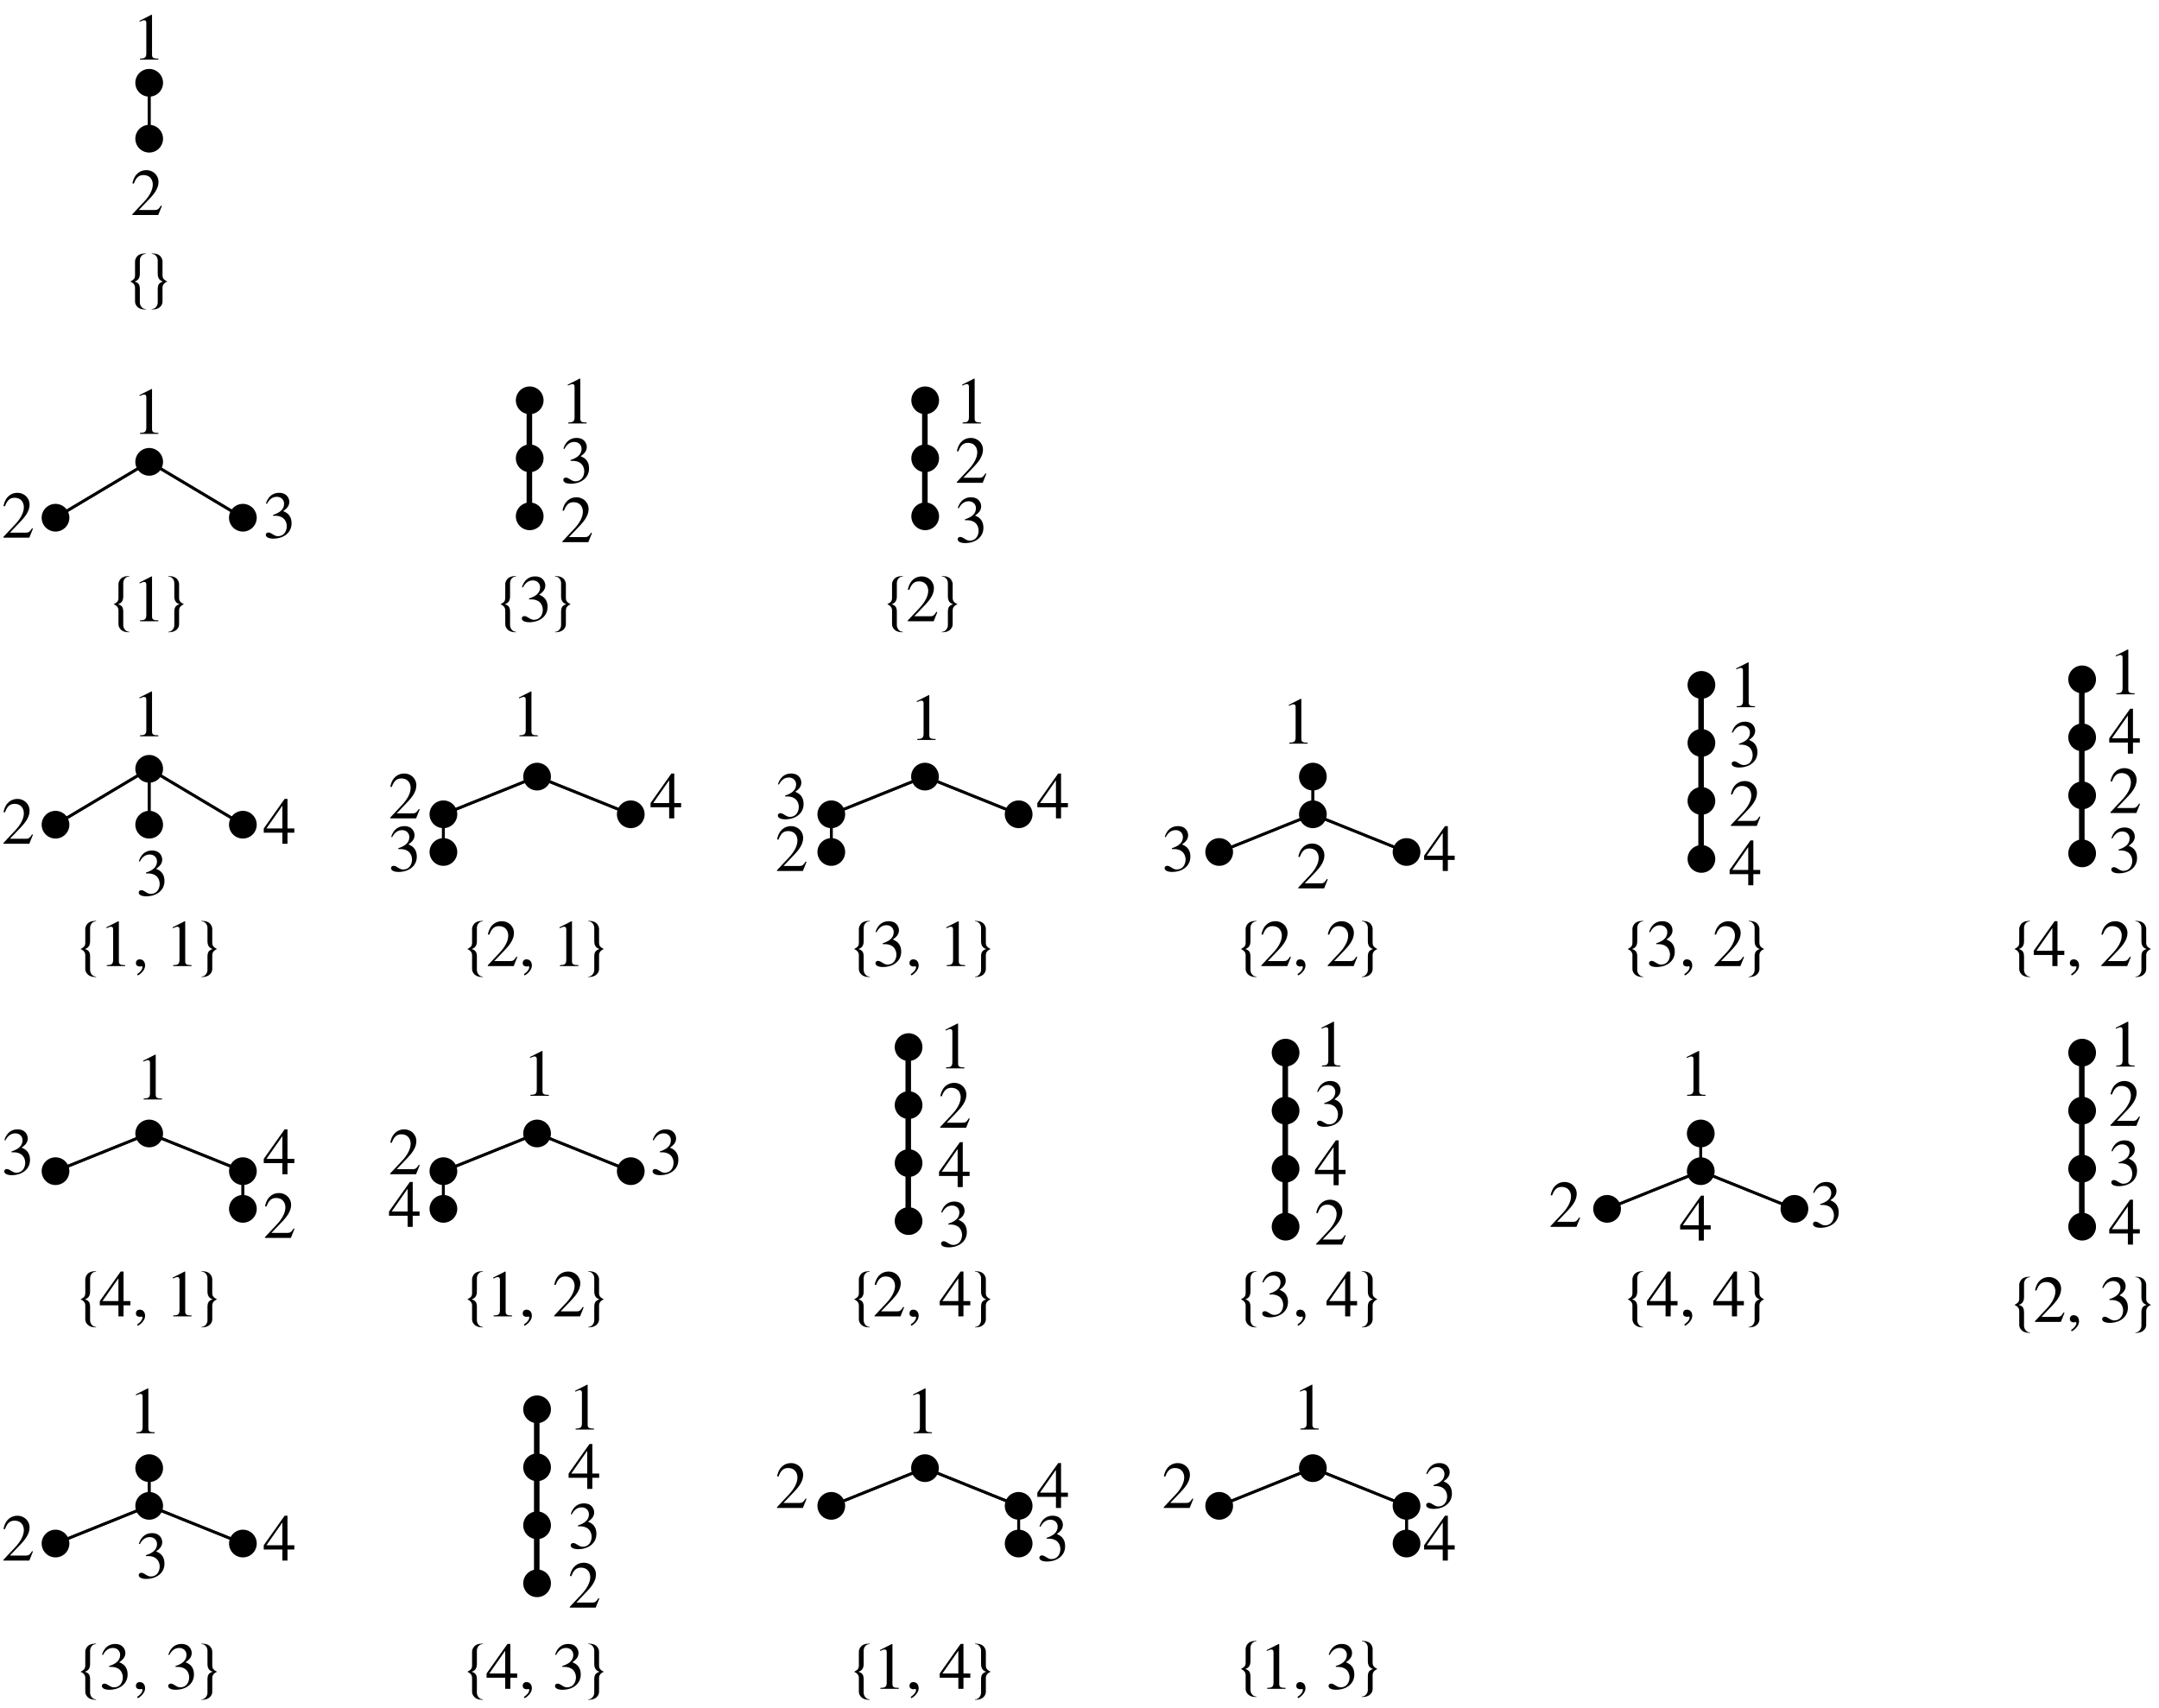 <?xml version="1.0" encoding="UTF-8"?>
<svg xmlns="http://www.w3.org/2000/svg" xmlns:xlink="http://www.w3.org/1999/xlink" width="389.4" height="308.12" viewBox="0 0 389.4 308.12">
<defs>
<g>
<g id="glyph-0-0">
</g>
<g id="glyph-0-1">
<path d="M 1.406 0 L 4.719 0 L 4.719 -0.172 C 3.812 -0.172 3.578 -0.312 3.578 -0.891 L 3.578 -8.062 L 3.484 -8.094 L 1.328 -7 L 1.328 -6.828 C 2 -7.094 2 -7.094 2.141 -7.094 C 2.547 -7.094 2.547 -6.781 2.547 -6.531 L 2.547 -1.109 C 2.547 -0.234 2.109 -0.203 1.406 -0.172 Z M 1.406 0 "/>
</g>
<g id="glyph-0-2">
<path d="M 5.688 -1.641 L 5.531 -1.703 C 5.062 -0.953 4.828 -0.906 4.391 -0.906 L 1.531 -0.906 L 3.547 -3.016 C 4.062 -3.578 5.078 -4.672 5.078 -5.938 C 5.078 -7.281 4 -8.094 2.906 -8.094 C 1.859 -8.094 0.734 -7.516 0.375 -5.703 L 0.625 -5.656 C 0.891 -6.297 1.25 -7.203 2.328 -7.203 C 3.75 -7.203 4.047 -6.109 4.047 -5.5 C 4.047 -4.594 3.531 -3.516 2.484 -2.406 L 0.359 -0.141 L 0.359 0 L 5.031 0 Z M 5.688 -1.641 "/>
</g>
<g id="glyph-0-3">
<path d="M 1.828 -3.953 C 2.656 -3.969 2.953 -3.906 3.391 -3.688 C 4.156 -3.297 4.297 -2.406 4.297 -2.109 C 4.297 -1.203 3.812 -0.266 2.688 -0.266 C 1.984 -0.266 1.531 -0.938 0.984 -0.938 C 0.797 -0.938 0.516 -0.844 0.516 -0.516 C 0.516 0.109 1.562 0.172 1.844 0.172 C 3.719 0.172 5.156 -0.891 5.156 -2.578 C 5.156 -4.172 4.141 -4.578 3.641 -4.797 C 4.422 -5.312 4.75 -5.828 4.75 -6.469 C 4.75 -6.969 4.422 -8.094 2.891 -8.094 C 2.078 -8.094 1.016 -7.719 0.531 -6.156 L 0.719 -6.109 C 0.891 -6.438 1.406 -7.375 2.484 -7.375 C 3.375 -7.375 3.812 -6.734 3.812 -6.125 C 3.812 -5.031 2.906 -4.453 1.812 -4.109 Z M 1.828 -3.953 "/>
</g>
<g id="glyph-0-4">
<path d="M 5.656 -2.766 L 4.422 -2.766 L 4.422 -8.094 L 3.906 -8.094 L 0.141 -2.766 L 0.141 -2 L 3.5 -2 L 3.5 0 L 4.422 0 L 4.422 -2 L 5.656 -2 Z M 3.5 -2.766 L 0.625 -2.766 L 3.469 -6.828 L 3.5 -6.828 Z M 3.5 -2.766 "/>
</g>
<g id="glyph-0-5">
<path d="M 1 1.688 C 1.359 1.562 2.328 0.781 2.328 -0.078 C 2.328 -1.062 1.641 -1.219 1.359 -1.219 C 1.062 -1.219 0.672 -1.047 0.672 -0.531 C 0.672 -0.047 1.094 0.078 1.406 0.078 C 1.5 0.078 1.562 0.062 1.594 0.047 C 1.641 0.031 1.672 0.031 1.703 0.031 C 1.781 0.031 1.859 0.078 1.859 0.188 C 1.859 0.422 1.672 0.953 0.891 1.453 Z M 1 1.688 "/>
</g>
<g id="glyph-1-0">
<path d="M 3.391 1.895 C 3.062 1.895 2.805 1.754 2.594 1.484 C 2.41 1.25 2.316 0.98 2.316 0.68 L 2.316 -1.719 C 2.316 -2.105 2.246 -2.41 2.117 -2.605 C 1.977 -2.805 1.73 -2.969 1.367 -3.086 C 2 -3.25 2.316 -3.719 2.316 -4.477 L 2.316 -6.863 C 2.316 -7.168 2.398 -7.422 2.57 -7.656 C 2.77 -7.926 3.051 -8.066 3.391 -8.066 L 3.391 -8.16 C 2.57 -8.16 2.012 -7.938 1.719 -7.48 C 1.543 -7.215 1.449 -6.957 1.449 -6.688 L 1.449 -4.219 C 1.449 -3.918 1.379 -3.684 1.238 -3.52 C 1.109 -3.379 0.898 -3.227 0.586 -3.074 C 1.156 -2.84 1.449 -2.465 1.449 -1.977 L 1.449 0.504 C 1.449 0.809 1.543 1.074 1.719 1.309 C 2.059 1.766 2.605 1.988 3.391 1.988 L 3.391 1.895 "/>
</g>
<g id="glyph-1-1">
<path d="M 2.699 -3.52 C 2.547 -3.684 2.477 -3.918 2.477 -4.219 L 2.477 -6.688 C 2.477 -6.957 2.387 -7.215 2.211 -7.48 C 1.918 -7.938 1.355 -8.16 0.539 -8.16 L 0.539 -8.066 C 0.887 -8.066 1.156 -7.926 1.355 -7.656 C 1.531 -7.422 1.613 -7.168 1.613 -6.863 L 1.613 -4.477 C 1.613 -3.719 1.93 -3.25 2.559 -3.086 C 2.199 -2.969 1.953 -2.805 1.812 -2.605 C 1.684 -2.41 1.613 -2.105 1.613 -1.719 L 1.613 0.68 C 1.613 0.98 1.52 1.25 1.332 1.484 C 1.121 1.754 0.863 1.895 0.539 1.895 L 0.539 1.988 C 1.309 1.988 1.871 1.766 2.211 1.309 C 2.387 1.074 2.477 0.809 2.477 0.504 L 2.477 -1.977 C 2.477 -2.465 2.77 -2.84 3.344 -3.074 C 3.027 -3.227 2.816 -3.379 2.699 -3.52 "/>
</g>
</g>
<clipPath id="clip-0">
<path clip-rule="nonzero" d="M 0.254 273 L 6 273 L 6 282 L 0.254 282 Z M 0.254 273 "/>
</clipPath>
<clipPath id="clip-1">
<path clip-rule="nonzero" d="M 0.254 203 L 6 203 L 6 212 L 0.254 212 Z M 0.254 203 "/>
</clipPath>
<clipPath id="clip-2">
<path clip-rule="nonzero" d="M 0.254 144 L 6 144 L 6 153 L 0.254 153 Z M 0.254 144 "/>
</clipPath>
<clipPath id="clip-3">
<path clip-rule="nonzero" d="M 0.254 88 L 6 88 L 6 97 L 0.254 97 Z M 0.254 88 "/>
</clipPath>
</defs>
<path fill="none" stroke-width="50" stroke-linecap="round" stroke-linejoin="round" stroke="rgb(0%, 0%, 0%)" stroke-opacity="1" stroke-miterlimit="10" d="M 266.526 424.141 L 266.526 424.141 " transform="matrix(0.1, 0, 0, -0.1, 0.255, 307.243)"/>
<path fill="none" stroke-width="50" stroke-linecap="round" stroke-linejoin="round" stroke="rgb(0%, 0%, 0%)" stroke-opacity="1" stroke-miterlimit="10" d="M 97.568 288.168 L 97.568 288.168 " transform="matrix(0.1, 0, 0, -0.1, 0.255, 307.243)"/>
<path fill="none" stroke-width="50" stroke-linecap="round" stroke-linejoin="round" stroke="rgb(0%, 0%, 0%)" stroke-opacity="1" stroke-miterlimit="10" d="M 266.526 356.135 L 266.526 356.135 " transform="matrix(0.1, 0, 0, -0.1, 0.255, 307.243)"/>
<path fill="none" stroke-width="50" stroke-linecap="round" stroke-linejoin="round" stroke="rgb(0%, 0%, 0%)" stroke-opacity="1" stroke-miterlimit="10" d="M 435.523 288.168 L 435.523 288.168 " transform="matrix(0.1, 0, 0, -0.1, 0.255, 307.243)"/>
<path fill="none" stroke-width="5" stroke-linecap="round" stroke-linejoin="round" stroke="rgb(0%, 0%, 0%)" stroke-opacity="1" stroke-miterlimit="10" d="M 266.526 424.141 L 266.526 356.135 " transform="matrix(0.1, 0, 0, -0.1, 0.255, 307.243)"/>
<path fill="none" stroke-width="5" stroke-linecap="round" stroke-linejoin="round" stroke="rgb(0%, 0%, 0%)" stroke-opacity="1" stroke-miterlimit="10" d="M 97.568 288.168 L 266.526 356.135 " transform="matrix(0.1, 0, 0, -0.1, 0.255, 307.243)"/>
<path fill="none" stroke-width="5" stroke-linecap="round" stroke-linejoin="round" stroke="rgb(0%, 0%, 0%)" stroke-opacity="1" stroke-miterlimit="10" d="M 266.526 356.135 L 266.526 424.141 " transform="matrix(0.1, 0, 0, -0.1, 0.255, 307.243)"/>
<path fill="none" stroke-width="5" stroke-linecap="round" stroke-linejoin="round" stroke="rgb(0%, 0%, 0%)" stroke-opacity="1" stroke-miterlimit="10" d="M 266.526 356.135 L 97.568 288.168 " transform="matrix(0.1, 0, 0, -0.1, 0.255, 307.243)"/>
<path fill="none" stroke-width="5" stroke-linecap="round" stroke-linejoin="round" stroke="rgb(0%, 0%, 0%)" stroke-opacity="1" stroke-miterlimit="10" d="M 266.526 356.135 L 435.523 288.168 " transform="matrix(0.1, 0, 0, -0.1, 0.255, 307.243)"/>
<path fill="none" stroke-width="5" stroke-linecap="round" stroke-linejoin="round" stroke="rgb(0%, 0%, 0%)" stroke-opacity="1" stroke-miterlimit="10" d="M 435.523 288.168 L 266.526 356.135 " transform="matrix(0.1, 0, 0, -0.1, 0.255, 307.243)"/>
<g fill="rgb(0%, 0%, 0%)" fill-opacity="1">
<use xlink:href="#glyph-0-1" x="23.178" y="258.527"/>
</g>
<g clip-path="url(#clip-0)">
<g fill="rgb(0%, 0%, 0%)" fill-opacity="1">
<use xlink:href="#glyph-0-2" x="0.255" y="281.501"/>
</g>
</g>
<g fill="rgb(0%, 0%, 0%)" fill-opacity="1">
<use xlink:href="#glyph-0-3" x="24.508" y="284.639"/>
</g>
<g fill="rgb(0%, 0%, 0%)" fill-opacity="1">
<use xlink:href="#glyph-0-4" x="47.429" y="281.501"/>
</g>
<g fill="rgb(0%, 0%, 0%)" fill-opacity="1">
<use xlink:href="#glyph-1-0" x="13.933" y="304.634"/>
</g>
<g fill="rgb(0%, 0%, 0%)" fill-opacity="1">
<use xlink:href="#glyph-0-3" x="17.86" y="304.634"/>
<use xlink:href="#glyph-0-5" x="23.843" y="304.634"/>
</g>
<g fill="rgb(0%, 0%, 0%)" fill-opacity="1">
<use xlink:href="#glyph-0-3" x="29.826" y="304.634"/>
</g>
<g fill="rgb(0%, 0%, 0%)" fill-opacity="1">
<use xlink:href="#glyph-1-1" x="35.808" y="304.634"/>
</g>
<g fill="rgb(0%, 0%, 0%)" fill-opacity="1">
<use xlink:href="#glyph-0-1" x="102.412" y="257.863"/>
</g>
<g fill="rgb(0%, 0%, 0%)" fill-opacity="1">
<use xlink:href="#glyph-0-2" x="102.412" y="289.98"/>
</g>
<g fill="rgb(0%, 0%, 0%)" fill-opacity="1">
<use xlink:href="#glyph-0-3" x="102.412" y="279.274"/>
</g>
<g fill="rgb(0%, 0%, 0%)" fill-opacity="1">
<use xlink:href="#glyph-0-4" x="102.412" y="268.569"/>
</g>
<g fill="rgb(0%, 0%, 0%)" fill-opacity="1">
<use xlink:href="#glyph-0-1" x="237.027" y="192.382"/>
</g>
<g fill="rgb(0%, 0%, 0%)" fill-opacity="1">
<use xlink:href="#glyph-0-2" x="237.027" y="224.499"/>
</g>
<g fill="rgb(0%, 0%, 0%)" fill-opacity="1">
<use xlink:href="#glyph-0-4" x="237.027" y="213.794"/>
</g>
<g fill="rgb(0%, 0%, 0%)" fill-opacity="1">
<use xlink:href="#glyph-0-3" x="237.027" y="203.088"/>
</g>
<g fill="rgb(0%, 0%, 0%)" fill-opacity="1">
<use xlink:href="#glyph-1-0" x="83.695" y="304.634"/>
</g>
<g fill="rgb(0%, 0%, 0%)" fill-opacity="1">
<use xlink:href="#glyph-0-4" x="87.621" y="304.634"/>
<use xlink:href="#glyph-0-5" x="93.604" y="304.634"/>
</g>
<g fill="rgb(0%, 0%, 0%)" fill-opacity="1">
<use xlink:href="#glyph-0-3" x="99.587" y="304.634"/>
</g>
<g fill="rgb(0%, 0%, 0%)" fill-opacity="1">
<use xlink:href="#glyph-1-1" x="105.57" y="304.634"/>
</g>
<path fill="none" stroke-width="50" stroke-linecap="round" stroke-linejoin="round" stroke="rgb(0%, 0%, 0%)" stroke-opacity="1" stroke-miterlimit="10" d="M 1665.745 424.141 L 1665.745 424.141 " transform="matrix(0.1, 0, 0, -0.1, 0.255, 307.243)"/>
<path fill="none" stroke-width="50" stroke-linecap="round" stroke-linejoin="round" stroke="rgb(0%, 0%, 0%)" stroke-opacity="1" stroke-miterlimit="10" d="M 1496.787 356.135 L 1496.787 356.135 " transform="matrix(0.1, 0, 0, -0.1, 0.255, 307.243)"/>
<path fill="none" stroke-width="50" stroke-linecap="round" stroke-linejoin="round" stroke="rgb(0%, 0%, 0%)" stroke-opacity="1" stroke-miterlimit="10" d="M 1834.703 288.168 L 1834.703 288.168 " transform="matrix(0.1, 0, 0, -0.1, 0.255, 307.243)"/>
<path fill="none" stroke-width="50" stroke-linecap="round" stroke-linejoin="round" stroke="rgb(0%, 0%, 0%)" stroke-opacity="1" stroke-miterlimit="10" d="M 1834.703 356.135 L 1834.703 356.135 " transform="matrix(0.1, 0, 0, -0.1, 0.255, 307.243)"/>
<path fill="none" stroke-width="5" stroke-linecap="round" stroke-linejoin="round" stroke="rgb(0%, 0%, 0%)" stroke-opacity="1" stroke-miterlimit="10" d="M 1665.745 424.141 L 1496.787 356.135 " transform="matrix(0.1, 0, 0, -0.1, 0.255, 307.243)"/>
<path fill="none" stroke-width="5" stroke-linecap="round" stroke-linejoin="round" stroke="rgb(0%, 0%, 0%)" stroke-opacity="1" stroke-miterlimit="10" d="M 1665.745 424.141 L 1834.703 356.135 " transform="matrix(0.1, 0, 0, -0.1, 0.255, 307.243)"/>
<path fill="none" stroke-width="5" stroke-linecap="round" stroke-linejoin="round" stroke="rgb(0%, 0%, 0%)" stroke-opacity="1" stroke-miterlimit="10" d="M 1496.787 356.135 L 1665.745 424.141 " transform="matrix(0.1, 0, 0, -0.1, 0.255, 307.243)"/>
<path fill="none" stroke-width="5" stroke-linecap="round" stroke-linejoin="round" stroke="rgb(0%, 0%, 0%)" stroke-opacity="1" stroke-miterlimit="10" d="M 1834.703 288.168 L 1834.703 356.135 " transform="matrix(0.1, 0, 0, -0.1, 0.255, 307.243)"/>
<path fill="none" stroke-width="5" stroke-linecap="round" stroke-linejoin="round" stroke="rgb(0%, 0%, 0%)" stroke-opacity="1" stroke-miterlimit="10" d="M 1834.703 356.135 L 1665.745 424.141 " transform="matrix(0.1, 0, 0, -0.1, 0.255, 307.243)"/>
<path fill="none" stroke-width="5" stroke-linecap="round" stroke-linejoin="round" stroke="rgb(0%, 0%, 0%)" stroke-opacity="1" stroke-miterlimit="10" d="M 1834.703 356.135 L 1834.703 288.168 " transform="matrix(0.1, 0, 0, -0.1, 0.255, 307.243)"/>
<g fill="rgb(0%, 0%, 0%)" fill-opacity="1">
<use xlink:href="#glyph-0-1" x="163.365" y="258.527"/>
</g>
<g fill="rgb(0%, 0%, 0%)" fill-opacity="1">
<use xlink:href="#glyph-0-2" x="139.779" y="272.008"/>
</g>
<g fill="rgb(0%, 0%, 0%)" fill-opacity="1">
<use xlink:href="#glyph-0-3" x="186.952" y="281.501"/>
</g>
<g fill="rgb(0%, 0%, 0%)" fill-opacity="1">
<use xlink:href="#glyph-0-4" x="186.952" y="272.008"/>
</g>
<g fill="rgb(0%, 0%, 0%)" fill-opacity="1">
<use xlink:href="#glyph-1-0" x="153.456" y="304.634"/>
</g>
<g fill="rgb(0%, 0%, 0%)" fill-opacity="1">
<use xlink:href="#glyph-0-1" x="157.383" y="304.634"/>
<use xlink:href="#glyph-0-5" x="163.366" y="304.634"/>
</g>
<g fill="rgb(0%, 0%, 0%)" fill-opacity="1">
<use xlink:href="#glyph-0-4" x="169.349" y="304.634"/>
</g>
<g fill="rgb(0%, 0%, 0%)" fill-opacity="1">
<use xlink:href="#glyph-1-1" x="175.332" y="304.634"/>
</g>
<path fill="none" stroke-width="50" stroke-linecap="round" stroke-linejoin="round" stroke="rgb(0%, 0%, 0%)" stroke-opacity="1" stroke-miterlimit="10" d="M 2365.355 424.141 L 2365.355 424.141 " transform="matrix(0.1, 0, 0, -0.1, 0.255, 307.243)"/>
<path fill="none" stroke-width="50" stroke-linecap="round" stroke-linejoin="round" stroke="rgb(0%, 0%, 0%)" stroke-opacity="1" stroke-miterlimit="10" d="M 2196.397 356.135 L 2196.397 356.135 " transform="matrix(0.1, 0, 0, -0.1, 0.255, 307.243)"/>
<path fill="none" stroke-width="50" stroke-linecap="round" stroke-linejoin="round" stroke="rgb(0%, 0%, 0%)" stroke-opacity="1" stroke-miterlimit="10" d="M 2534.312 356.135 L 2534.312 356.135 " transform="matrix(0.1, 0, 0, -0.1, 0.255, 307.243)"/>
<path fill="none" stroke-width="50" stroke-linecap="round" stroke-linejoin="round" stroke="rgb(0%, 0%, 0%)" stroke-opacity="1" stroke-miterlimit="10" d="M 2534.312 288.168 L 2534.312 288.168 " transform="matrix(0.1, 0, 0, -0.1, 0.255, 307.243)"/>
<path fill="none" stroke-width="5" stroke-linecap="round" stroke-linejoin="round" stroke="rgb(0%, 0%, 0%)" stroke-opacity="1" stroke-miterlimit="10" d="M 2365.355 424.141 L 2196.397 356.135 " transform="matrix(0.1, 0, 0, -0.1, 0.255, 307.243)"/>
<path fill="none" stroke-width="5" stroke-linecap="round" stroke-linejoin="round" stroke="rgb(0%, 0%, 0%)" stroke-opacity="1" stroke-miterlimit="10" d="M 2365.355 424.141 L 2534.312 356.135 " transform="matrix(0.1, 0, 0, -0.1, 0.255, 307.243)"/>
<path fill="none" stroke-width="5" stroke-linecap="round" stroke-linejoin="round" stroke="rgb(0%, 0%, 0%)" stroke-opacity="1" stroke-miterlimit="10" d="M 2196.397 356.135 L 2365.355 424.141 " transform="matrix(0.1, 0, 0, -0.1, 0.255, 307.243)"/>
<path fill="none" stroke-width="5" stroke-linecap="round" stroke-linejoin="round" stroke="rgb(0%, 0%, 0%)" stroke-opacity="1" stroke-miterlimit="10" d="M 2534.312 356.135 L 2365.355 424.141 " transform="matrix(0.1, 0, 0, -0.1, 0.255, 307.243)"/>
<path fill="none" stroke-width="5" stroke-linecap="round" stroke-linejoin="round" stroke="rgb(0%, 0%, 0%)" stroke-opacity="1" stroke-miterlimit="10" d="M 2534.312 356.135 L 2534.312 288.168 " transform="matrix(0.1, 0, 0, -0.1, 0.255, 307.243)"/>
<path fill="none" stroke-width="5" stroke-linecap="round" stroke-linejoin="round" stroke="rgb(0%, 0%, 0%)" stroke-opacity="1" stroke-miterlimit="10" d="M 2534.312 288.168 L 2534.312 356.135 " transform="matrix(0.1, 0, 0, -0.1, 0.255, 307.243)"/>
<g fill="rgb(0%, 0%, 0%)" fill-opacity="1">
<use xlink:href="#glyph-0-1" x="233.127" y="257.862"/>
</g>
<g fill="rgb(0%, 0%, 0%)" fill-opacity="1">
<use xlink:href="#glyph-0-2" x="209.54" y="272.008"/>
</g>
<g fill="rgb(0%, 0%, 0%)" fill-opacity="1">
<use xlink:href="#glyph-0-3" x="256.714" y="272.008"/>
</g>
<g fill="rgb(0%, 0%, 0%)" fill-opacity="1">
<use xlink:href="#glyph-0-4" x="256.714" y="281.501"/>
</g>
<g fill="rgb(0%, 0%, 0%)" fill-opacity="1">
<use xlink:href="#glyph-1-0" x="223.218" y="304.135"/>
</g>
<g fill="rgb(0%, 0%, 0%)" fill-opacity="1">
<use xlink:href="#glyph-0-1" x="227.145" y="304.634"/>
<use xlink:href="#glyph-0-5" x="233.128" y="304.634"/>
</g>
<g fill="rgb(0%, 0%, 0%)" fill-opacity="1">
<use xlink:href="#glyph-0-3" x="239.11" y="304.634"/>
</g>
<g fill="rgb(0%, 0%, 0%)" fill-opacity="1">
<use xlink:href="#glyph-1-1" x="245.093" y="304.135"/>
</g>
<path fill="none" stroke-width="50" stroke-linecap="round" stroke-linejoin="round" stroke="rgb(0%, 0%, 0%)" stroke-opacity="1" stroke-miterlimit="10" d="M 266.526 1027.852 L 266.526 1027.852 " transform="matrix(0.1, 0, 0, -0.1, 0.255, 307.243)"/>
<path fill="none" stroke-width="50" stroke-linecap="round" stroke-linejoin="round" stroke="rgb(0%, 0%, 0%)" stroke-opacity="1" stroke-miterlimit="10" d="M 435.523 891.879 L 435.523 891.879 " transform="matrix(0.1, 0, 0, -0.1, 0.255, 307.243)"/>
<path fill="none" stroke-width="50" stroke-linecap="round" stroke-linejoin="round" stroke="rgb(0%, 0%, 0%)" stroke-opacity="1" stroke-miterlimit="10" d="M 97.568 959.846 L 97.568 959.846 " transform="matrix(0.1, 0, 0, -0.1, 0.255, 307.243)"/>
<path fill="none" stroke-width="50" stroke-linecap="round" stroke-linejoin="round" stroke="rgb(0%, 0%, 0%)" stroke-opacity="1" stroke-miterlimit="10" d="M 435.523 959.846 L 435.523 959.846 " transform="matrix(0.1, 0, 0, -0.1, 0.255, 307.243)"/>
<path fill="none" stroke-width="5" stroke-linecap="round" stroke-linejoin="round" stroke="rgb(0%, 0%, 0%)" stroke-opacity="1" stroke-miterlimit="10" d="M 266.526 1027.852 L 97.568 959.846 " transform="matrix(0.1, 0, 0, -0.1, 0.255, 307.243)"/>
<path fill="none" stroke-width="5" stroke-linecap="round" stroke-linejoin="round" stroke="rgb(0%, 0%, 0%)" stroke-opacity="1" stroke-miterlimit="10" d="M 266.526 1027.852 L 435.523 959.846 " transform="matrix(0.1, 0, 0, -0.1, 0.255, 307.243)"/>
<path fill="none" stroke-width="5" stroke-linecap="round" stroke-linejoin="round" stroke="rgb(0%, 0%, 0%)" stroke-opacity="1" stroke-miterlimit="10" d="M 435.523 891.879 L 435.523 959.846 " transform="matrix(0.1, 0, 0, -0.1, 0.255, 307.243)"/>
<path fill="none" stroke-width="5" stroke-linecap="round" stroke-linejoin="round" stroke="rgb(0%, 0%, 0%)" stroke-opacity="1" stroke-miterlimit="10" d="M 97.568 959.846 L 266.526 1027.852 " transform="matrix(0.1, 0, 0, -0.1, 0.255, 307.243)"/>
<path fill="none" stroke-width="5" stroke-linecap="round" stroke-linejoin="round" stroke="rgb(0%, 0%, 0%)" stroke-opacity="1" stroke-miterlimit="10" d="M 435.523 959.846 L 266.526 1027.852 " transform="matrix(0.1, 0, 0, -0.1, 0.255, 307.243)"/>
<path fill="none" stroke-width="5" stroke-linecap="round" stroke-linejoin="round" stroke="rgb(0%, 0%, 0%)" stroke-opacity="1" stroke-miterlimit="10" d="M 435.523 959.846 L 435.523 891.879 " transform="matrix(0.1, 0, 0, -0.1, 0.255, 307.243)"/>
<g fill="rgb(0%, 0%, 0%)" fill-opacity="1">
<use xlink:href="#glyph-0-1" x="24.507" y="198.328"/>
</g>
<g fill="rgb(0%, 0%, 0%)" fill-opacity="1">
<use xlink:href="#glyph-0-2" x="47.429" y="223.296"/>
</g>
<g clip-path="url(#clip-1)">
<g fill="rgb(0%, 0%, 0%)" fill-opacity="1">
<use xlink:href="#glyph-0-3" x="0.255" y="211.809"/>
</g>
</g>
<g fill="rgb(0%, 0%, 0%)" fill-opacity="1">
<use xlink:href="#glyph-0-4" x="47.429" y="211.809"/>
</g>
<g fill="rgb(0%, 0%, 0%)" fill-opacity="1">
<use xlink:href="#glyph-1-0" x="13.933" y="237.454"/>
</g>
<g fill="rgb(0%, 0%, 0%)" fill-opacity="1">
<use xlink:href="#glyph-0-4" x="17.86" y="237.454"/>
<use xlink:href="#glyph-0-5" x="23.843" y="237.454"/>
</g>
<g fill="rgb(0%, 0%, 0%)" fill-opacity="1">
<use xlink:href="#glyph-0-1" x="29.826" y="237.454"/>
</g>
<g fill="rgb(0%, 0%, 0%)" fill-opacity="1">
<use xlink:href="#glyph-1-1" x="35.808" y="237.454"/>
</g>
<path fill="none" stroke-width="50" stroke-linecap="round" stroke-linejoin="round" stroke="rgb(0%, 0%, 0%)" stroke-opacity="1" stroke-miterlimit="10" d="M 966.136 1027.852 L 966.136 1027.852 " transform="matrix(0.1, 0, 0, -0.1, 0.255, 307.243)"/>
<path fill="none" stroke-width="50" stroke-linecap="round" stroke-linejoin="round" stroke="rgb(0%, 0%, 0%)" stroke-opacity="1" stroke-miterlimit="10" d="M 797.178 959.846 L 797.178 959.846 " transform="matrix(0.1, 0, 0, -0.1, 0.255, 307.243)"/>
<path fill="none" stroke-width="50" stroke-linecap="round" stroke-linejoin="round" stroke="rgb(0%, 0%, 0%)" stroke-opacity="1" stroke-miterlimit="10" d="M 1135.093 959.846 L 1135.093 959.846 " transform="matrix(0.1, 0, 0, -0.1, 0.255, 307.243)"/>
<path fill="none" stroke-width="50" stroke-linecap="round" stroke-linejoin="round" stroke="rgb(0%, 0%, 0%)" stroke-opacity="1" stroke-miterlimit="10" d="M 797.178 891.879 L 797.178 891.879 " transform="matrix(0.1, 0, 0, -0.1, 0.255, 307.243)"/>
<path fill="none" stroke-width="5" stroke-linecap="round" stroke-linejoin="round" stroke="rgb(0%, 0%, 0%)" stroke-opacity="1" stroke-miterlimit="10" d="M 966.136 1027.852 L 797.178 959.846 " transform="matrix(0.1, 0, 0, -0.1, 0.255, 307.243)"/>
<path fill="none" stroke-width="5" stroke-linecap="round" stroke-linejoin="round" stroke="rgb(0%, 0%, 0%)" stroke-opacity="1" stroke-miterlimit="10" d="M 966.136 1027.852 L 1135.093 959.846 " transform="matrix(0.1, 0, 0, -0.1, 0.255, 307.243)"/>
<path fill="none" stroke-width="5" stroke-linecap="round" stroke-linejoin="round" stroke="rgb(0%, 0%, 0%)" stroke-opacity="1" stroke-miterlimit="10" d="M 797.178 959.846 L 966.136 1027.852 " transform="matrix(0.1, 0, 0, -0.1, 0.255, 307.243)"/>
<path fill="none" stroke-width="5" stroke-linecap="round" stroke-linejoin="round" stroke="rgb(0%, 0%, 0%)" stroke-opacity="1" stroke-miterlimit="10" d="M 797.178 959.846 L 797.178 891.879 " transform="matrix(0.1, 0, 0, -0.1, 0.255, 307.243)"/>
<path fill="none" stroke-width="5" stroke-linecap="round" stroke-linejoin="round" stroke="rgb(0%, 0%, 0%)" stroke-opacity="1" stroke-miterlimit="10" d="M 1135.093 959.846 L 966.136 1027.852 " transform="matrix(0.1, 0, 0, -0.1, 0.255, 307.243)"/>
<path fill="none" stroke-width="5" stroke-linecap="round" stroke-linejoin="round" stroke="rgb(0%, 0%, 0%)" stroke-opacity="1" stroke-miterlimit="10" d="M 797.178 891.879 L 797.178 959.846 " transform="matrix(0.1, 0, 0, -0.1, 0.255, 307.243)"/>
<g fill="rgb(0%, 0%, 0%)" fill-opacity="1">
<use xlink:href="#glyph-0-1" x="94.268" y="197.662"/>
</g>
<g fill="rgb(0%, 0%, 0%)" fill-opacity="1">
<use xlink:href="#glyph-0-2" x="70.017" y="211.808"/>
</g>
<g fill="rgb(0%, 0%, 0%)" fill-opacity="1">
<use xlink:href="#glyph-0-3" x="117.191" y="211.808"/>
</g>
<g fill="rgb(0%, 0%, 0%)" fill-opacity="1">
<use xlink:href="#glyph-0-4" x="70.017" y="221.301"/>
</g>
<g fill="rgb(0%, 0%, 0%)" fill-opacity="1">
<use xlink:href="#glyph-1-0" x="83.695" y="237.454"/>
</g>
<g fill="rgb(0%, 0%, 0%)" fill-opacity="1">
<use xlink:href="#glyph-0-1" x="87.621" y="237.454"/>
<use xlink:href="#glyph-0-5" x="93.604" y="237.454"/>
</g>
<g fill="rgb(0%, 0%, 0%)" fill-opacity="1">
<use xlink:href="#glyph-0-2" x="99.587" y="237.454"/>
</g>
<g fill="rgb(0%, 0%, 0%)" fill-opacity="1">
<use xlink:href="#glyph-1-1" x="105.57" y="237.454"/>
</g>
<g fill="rgb(0%, 0%, 0%)" fill-opacity="1">
<use xlink:href="#glyph-1-0" x="153.456" y="237.454"/>
</g>
<g fill="rgb(0%, 0%, 0%)" fill-opacity="1">
<use xlink:href="#glyph-0-2" x="157.383" y="237.454"/>
<use xlink:href="#glyph-0-5" x="163.366" y="237.454"/>
</g>
<g fill="rgb(0%, 0%, 0%)" fill-opacity="1">
<use xlink:href="#glyph-0-4" x="169.349" y="237.454"/>
</g>
<g fill="rgb(0%, 0%, 0%)" fill-opacity="1">
<use xlink:href="#glyph-1-1" x="175.332" y="237.454"/>
</g>
<g fill="rgb(0%, 0%, 0%)" fill-opacity="1">
<use xlink:href="#glyph-1-0" x="223.218" y="237.454"/>
</g>
<g fill="rgb(0%, 0%, 0%)" fill-opacity="1">
<use xlink:href="#glyph-0-3" x="227.145" y="237.454"/>
<use xlink:href="#glyph-0-5" x="233.128" y="237.454"/>
</g>
<g fill="rgb(0%, 0%, 0%)" fill-opacity="1">
<use xlink:href="#glyph-0-4" x="239.111" y="237.454"/>
</g>
<g fill="rgb(0%, 0%, 0%)" fill-opacity="1">
<use xlink:href="#glyph-1-1" x="245.093" y="237.454"/>
</g>
<path fill="none" stroke-width="50" stroke-linecap="round" stroke-linejoin="round" stroke="rgb(0%, 0%, 0%)" stroke-opacity="1" stroke-miterlimit="10" d="M 3064.964 1027.852 L 3064.964 1027.852 " transform="matrix(0.1, 0, 0, -0.1, 0.255, 307.243)"/>
<path fill="none" stroke-width="50" stroke-linecap="round" stroke-linejoin="round" stroke="rgb(0%, 0%, 0%)" stroke-opacity="1" stroke-miterlimit="10" d="M 2896.007 891.879 L 2896.007 891.879 " transform="matrix(0.1, 0, 0, -0.1, 0.255, 307.243)"/>
<path fill="none" stroke-width="50" stroke-linecap="round" stroke-linejoin="round" stroke="rgb(0%, 0%, 0%)" stroke-opacity="1" stroke-miterlimit="10" d="M 3233.922 891.879 L 3233.922 891.879 " transform="matrix(0.1, 0, 0, -0.1, 0.255, 307.243)"/>
<path fill="none" stroke-width="50" stroke-linecap="round" stroke-linejoin="round" stroke="rgb(0%, 0%, 0%)" stroke-opacity="1" stroke-miterlimit="10" d="M 3064.964 959.846 L 3064.964 959.846 " transform="matrix(0.1, 0, 0, -0.1, 0.255, 307.243)"/>
<path fill="none" stroke-width="5" stroke-linecap="round" stroke-linejoin="round" stroke="rgb(0%, 0%, 0%)" stroke-opacity="1" stroke-miterlimit="10" d="M 3064.964 1027.852 L 3064.964 959.846 " transform="matrix(0.1, 0, 0, -0.1, 0.255, 307.243)"/>
<path fill="none" stroke-width="5" stroke-linecap="round" stroke-linejoin="round" stroke="rgb(0%, 0%, 0%)" stroke-opacity="1" stroke-miterlimit="10" d="M 2896.007 891.879 L 3064.964 959.846 " transform="matrix(0.1, 0, 0, -0.1, 0.255, 307.243)"/>
<path fill="none" stroke-width="5" stroke-linecap="round" stroke-linejoin="round" stroke="rgb(0%, 0%, 0%)" stroke-opacity="1" stroke-miterlimit="10" d="M 3233.922 891.879 L 3064.964 959.846 " transform="matrix(0.1, 0, 0, -0.1, 0.255, 307.243)"/>
<path fill="none" stroke-width="5" stroke-linecap="round" stroke-linejoin="round" stroke="rgb(0%, 0%, 0%)" stroke-opacity="1" stroke-miterlimit="10" d="M 3064.964 959.846 L 3064.964 1027.852 " transform="matrix(0.1, 0, 0, -0.1, 0.255, 307.243)"/>
<path fill="none" stroke-width="5" stroke-linecap="round" stroke-linejoin="round" stroke="rgb(0%, 0%, 0%)" stroke-opacity="1" stroke-miterlimit="10" d="M 3064.964 959.846 L 2896.007 891.879 " transform="matrix(0.1, 0, 0, -0.1, 0.255, 307.243)"/>
<path fill="none" stroke-width="5" stroke-linecap="round" stroke-linejoin="round" stroke="rgb(0%, 0%, 0%)" stroke-opacity="1" stroke-miterlimit="10" d="M 3064.964 959.846 L 3233.922 891.879 " transform="matrix(0.1, 0, 0, -0.1, 0.255, 307.243)"/>
<g fill="rgb(0%, 0%, 0%)" fill-opacity="1">
<use xlink:href="#glyph-0-1" x="302.889" y="197.663"/>
</g>
<g fill="rgb(0%, 0%, 0%)" fill-opacity="1">
<use xlink:href="#glyph-0-2" x="279.302" y="221.301"/>
</g>
<g fill="rgb(0%, 0%, 0%)" fill-opacity="1">
<use xlink:href="#glyph-0-3" x="326.476" y="221.301"/>
</g>
<g fill="rgb(0%, 0%, 0%)" fill-opacity="1">
<use xlink:href="#glyph-0-4" x="302.889" y="223.774"/>
</g>
<g fill="rgb(0%, 0%, 0%)" fill-opacity="1">
<use xlink:href="#glyph-1-0" x="292.979" y="237.454"/>
</g>
<g fill="rgb(0%, 0%, 0%)" fill-opacity="1">
<use xlink:href="#glyph-0-4" x="296.906" y="237.454"/>
<use xlink:href="#glyph-0-5" x="302.889" y="237.454"/>
</g>
<g fill="rgb(0%, 0%, 0%)" fill-opacity="1">
<use xlink:href="#glyph-0-4" x="308.872" y="237.454"/>
</g>
<g fill="rgb(0%, 0%, 0%)" fill-opacity="1">
<use xlink:href="#glyph-1-1" x="314.855" y="237.454"/>
</g>
<g fill="rgb(0%, 0%, 0%)" fill-opacity="1">
<use xlink:href="#glyph-1-0" x="362.741" y="238.451"/>
</g>
<g fill="rgb(0%, 0%, 0%)" fill-opacity="1">
<use xlink:href="#glyph-0-2" x="366.667" y="238.451"/>
<use xlink:href="#glyph-0-5" x="372.65" y="238.451"/>
</g>
<g fill="rgb(0%, 0%, 0%)" fill-opacity="1">
<use xlink:href="#glyph-0-3" x="378.633" y="238.451"/>
</g>
<g fill="rgb(0%, 0%, 0%)" fill-opacity="1">
<use xlink:href="#glyph-1-1" x="384.616" y="238.451"/>
</g>
<path fill="none" stroke-width="50" stroke-linecap="round" stroke-linejoin="round" stroke="rgb(0%, 0%, 0%)" stroke-opacity="1" stroke-miterlimit="10" d="M 266.526 1685.624 L 266.526 1685.624 " transform="matrix(0.1, 0, 0, -0.1, 0.255, 307.243)"/>
<path fill="none" stroke-width="50" stroke-linecap="round" stroke-linejoin="round" stroke="rgb(0%, 0%, 0%)" stroke-opacity="1" stroke-miterlimit="10" d="M 97.568 1584.829 L 97.568 1584.829 " transform="matrix(0.1, 0, 0, -0.1, 0.255, 307.243)"/>
<path fill="none" stroke-width="50" stroke-linecap="round" stroke-linejoin="round" stroke="rgb(0%, 0%, 0%)" stroke-opacity="1" stroke-miterlimit="10" d="M 266.526 1584.829 L 266.526 1584.829 " transform="matrix(0.1, 0, 0, -0.1, 0.255, 307.243)"/>
<path fill="none" stroke-width="50" stroke-linecap="round" stroke-linejoin="round" stroke="rgb(0%, 0%, 0%)" stroke-opacity="1" stroke-miterlimit="10" d="M 435.484 1584.829 L 435.484 1584.829 " transform="matrix(0.1, 0, 0, -0.1, 0.255, 307.243)"/>
<path fill="none" stroke-width="5" stroke-linecap="round" stroke-linejoin="round" stroke="rgb(0%, 0%, 0%)" stroke-opacity="1" stroke-miterlimit="10" d="M 266.526 1685.624 L 97.568 1584.829 " transform="matrix(0.1, 0, 0, -0.1, 0.255, 307.243)"/>
<path fill="none" stroke-width="5" stroke-linecap="round" stroke-linejoin="round" stroke="rgb(0%, 0%, 0%)" stroke-opacity="1" stroke-miterlimit="10" d="M 266.526 1685.624 L 266.526 1584.829 " transform="matrix(0.1, 0, 0, -0.1, 0.255, 307.243)"/>
<path fill="none" stroke-width="5" stroke-linecap="round" stroke-linejoin="round" stroke="rgb(0%, 0%, 0%)" stroke-opacity="1" stroke-miterlimit="10" d="M 266.526 1685.624 L 435.484 1584.829 " transform="matrix(0.1, 0, 0, -0.1, 0.255, 307.243)"/>
<path fill="none" stroke-width="5" stroke-linecap="round" stroke-linejoin="round" stroke="rgb(0%, 0%, 0%)" stroke-opacity="1" stroke-miterlimit="10" d="M 97.568 1584.829 L 266.526 1685.624 " transform="matrix(0.1, 0, 0, -0.1, 0.255, 307.243)"/>
<path fill="none" stroke-width="5" stroke-linecap="round" stroke-linejoin="round" stroke="rgb(0%, 0%, 0%)" stroke-opacity="1" stroke-miterlimit="10" d="M 266.526 1584.829 L 266.526 1685.624 " transform="matrix(0.1, 0, 0, -0.1, 0.255, 307.243)"/>
<path fill="none" stroke-width="5" stroke-linecap="round" stroke-linejoin="round" stroke="rgb(0%, 0%, 0%)" stroke-opacity="1" stroke-miterlimit="10" d="M 435.484 1584.829 L 266.526 1685.624 " transform="matrix(0.1, 0, 0, -0.1, 0.255, 307.243)"/>
<g fill="rgb(0%, 0%, 0%)" fill-opacity="1">
<use xlink:href="#glyph-0-1" x="23.842" y="132.81"/>
</g>
<g clip-path="url(#clip-2)">
<g fill="rgb(0%, 0%, 0%)" fill-opacity="1">
<use xlink:href="#glyph-0-2" x="0.256" y="152.203"/>
</g>
</g>
<g fill="rgb(0%, 0%, 0%)" fill-opacity="1">
<use xlink:href="#glyph-0-3" x="24.507" y="161.509"/>
</g>
<g fill="rgb(0%, 0%, 0%)" fill-opacity="1">
<use xlink:href="#glyph-0-4" x="47.429" y="152.203"/>
</g>
<g fill="rgb(0%, 0%, 0%)" fill-opacity="1">
<use xlink:href="#glyph-1-0" x="13.933" y="174.263"/>
</g>
<g fill="rgb(0%, 0%, 0%)" fill-opacity="1">
<use xlink:href="#glyph-0-1" x="17.86" y="174.263"/>
<use xlink:href="#glyph-0-5" x="23.843" y="174.263"/>
</g>
<g fill="rgb(0%, 0%, 0%)" fill-opacity="1">
<use xlink:href="#glyph-0-1" x="29.826" y="174.263"/>
</g>
<g fill="rgb(0%, 0%, 0%)" fill-opacity="1">
<use xlink:href="#glyph-1-1" x="35.808" y="174.263"/>
</g>
<path fill="none" stroke-width="50" stroke-linecap="round" stroke-linejoin="round" stroke="rgb(0%, 0%, 0%)" stroke-opacity="1" stroke-miterlimit="10" d="M 966.136 1671.56 L 966.136 1671.56 " transform="matrix(0.1, 0, 0, -0.1, 0.255, 307.243)"/>
<path fill="none" stroke-width="50" stroke-linecap="round" stroke-linejoin="round" stroke="rgb(0%, 0%, 0%)" stroke-opacity="1" stroke-miterlimit="10" d="M 797.178 1603.593 L 797.178 1603.593 " transform="matrix(0.1, 0, 0, -0.1, 0.255, 307.243)"/>
<path fill="none" stroke-width="50" stroke-linecap="round" stroke-linejoin="round" stroke="rgb(0%, 0%, 0%)" stroke-opacity="1" stroke-miterlimit="10" d="M 797.178 1535.587 L 797.178 1535.587 " transform="matrix(0.1, 0, 0, -0.1, 0.255, 307.243)"/>
<path fill="none" stroke-width="50" stroke-linecap="round" stroke-linejoin="round" stroke="rgb(0%, 0%, 0%)" stroke-opacity="1" stroke-miterlimit="10" d="M 1135.093 1603.593 L 1135.093 1603.593 " transform="matrix(0.1, 0, 0, -0.1, 0.255, 307.243)"/>
<path fill="none" stroke-width="5" stroke-linecap="round" stroke-linejoin="round" stroke="rgb(0%, 0%, 0%)" stroke-opacity="1" stroke-miterlimit="10" d="M 966.136 1671.56 L 797.178 1603.593 " transform="matrix(0.1, 0, 0, -0.1, 0.255, 307.243)"/>
<path fill="none" stroke-width="5" stroke-linecap="round" stroke-linejoin="round" stroke="rgb(0%, 0%, 0%)" stroke-opacity="1" stroke-miterlimit="10" d="M 966.136 1671.56 L 1135.093 1603.593 " transform="matrix(0.1, 0, 0, -0.1, 0.255, 307.243)"/>
<path fill="none" stroke-width="5" stroke-linecap="round" stroke-linejoin="round" stroke="rgb(0%, 0%, 0%)" stroke-opacity="1" stroke-miterlimit="10" d="M 797.178 1603.593 L 966.136 1671.56 " transform="matrix(0.1, 0, 0, -0.1, 0.255, 307.243)"/>
<path fill="none" stroke-width="5" stroke-linecap="round" stroke-linejoin="round" stroke="rgb(0%, 0%, 0%)" stroke-opacity="1" stroke-miterlimit="10" d="M 797.178 1603.593 L 797.178 1535.587 " transform="matrix(0.1, 0, 0, -0.1, 0.255, 307.243)"/>
<path fill="none" stroke-width="5" stroke-linecap="round" stroke-linejoin="round" stroke="rgb(0%, 0%, 0%)" stroke-opacity="1" stroke-miterlimit="10" d="M 797.178 1535.587 L 797.178 1603.593 " transform="matrix(0.1, 0, 0, -0.1, 0.255, 307.243)"/>
<path fill="none" stroke-width="5" stroke-linecap="round" stroke-linejoin="round" stroke="rgb(0%, 0%, 0%)" stroke-opacity="1" stroke-miterlimit="10" d="M 1135.093 1603.593 L 966.136 1671.56 " transform="matrix(0.1, 0, 0, -0.1, 0.255, 307.243)"/>
<g fill="rgb(0%, 0%, 0%)" fill-opacity="1">
<use xlink:href="#glyph-0-1" x="92.275" y="132.81"/>
</g>
<g fill="rgb(0%, 0%, 0%)" fill-opacity="1">
<use xlink:href="#glyph-0-2" x="70.017" y="147.62"/>
</g>
<g fill="rgb(0%, 0%, 0%)" fill-opacity="1">
<use xlink:href="#glyph-0-3" x="70.017" y="157.113"/>
</g>
<g fill="rgb(0%, 0%, 0%)" fill-opacity="1">
<use xlink:href="#glyph-0-4" x="117.19" y="147.62"/>
</g>
<g fill="rgb(0%, 0%, 0%)" fill-opacity="1">
<use xlink:href="#glyph-1-0" x="83.695" y="174.263"/>
</g>
<g fill="rgb(0%, 0%, 0%)" fill-opacity="1">
<use xlink:href="#glyph-0-2" x="87.621" y="174.263"/>
<use xlink:href="#glyph-0-5" x="93.604" y="174.263"/>
</g>
<g fill="rgb(0%, 0%, 0%)" fill-opacity="1">
<use xlink:href="#glyph-0-1" x="99.587" y="174.263"/>
</g>
<g fill="rgb(0%, 0%, 0%)" fill-opacity="1">
<use xlink:href="#glyph-1-1" x="105.57" y="174.263"/>
</g>
<path fill="none" stroke-width="50" stroke-linecap="round" stroke-linejoin="round" stroke="rgb(0%, 0%, 0%)" stroke-opacity="1" stroke-miterlimit="10" d="M 1665.745 1671.56 L 1665.745 1671.56 " transform="matrix(0.1, 0, 0, -0.1, 0.255, 307.243)"/>
<path fill="none" stroke-width="50" stroke-linecap="round" stroke-linejoin="round" stroke="rgb(0%, 0%, 0%)" stroke-opacity="1" stroke-miterlimit="10" d="M 1496.787 1535.587 L 1496.787 1535.587 " transform="matrix(0.1, 0, 0, -0.1, 0.255, 307.243)"/>
<path fill="none" stroke-width="50" stroke-linecap="round" stroke-linejoin="round" stroke="rgb(0%, 0%, 0%)" stroke-opacity="1" stroke-miterlimit="10" d="M 1496.787 1603.593 L 1496.787 1603.593 " transform="matrix(0.1, 0, 0, -0.1, 0.255, 307.243)"/>
<path fill="none" stroke-width="50" stroke-linecap="round" stroke-linejoin="round" stroke="rgb(0%, 0%, 0%)" stroke-opacity="1" stroke-miterlimit="10" d="M 1834.703 1603.593 L 1834.703 1603.593 " transform="matrix(0.1, 0, 0, -0.1, 0.255, 307.243)"/>
<path fill="none" stroke-width="5" stroke-linecap="round" stroke-linejoin="round" stroke="rgb(0%, 0%, 0%)" stroke-opacity="1" stroke-miterlimit="10" d="M 1665.745 1671.56 L 1496.787 1603.593 " transform="matrix(0.1, 0, 0, -0.1, 0.255, 307.243)"/>
<path fill="none" stroke-width="5" stroke-linecap="round" stroke-linejoin="round" stroke="rgb(0%, 0%, 0%)" stroke-opacity="1" stroke-miterlimit="10" d="M 1665.745 1671.56 L 1834.703 1603.593 " transform="matrix(0.1, 0, 0, -0.1, 0.255, 307.243)"/>
<path fill="none" stroke-width="5" stroke-linecap="round" stroke-linejoin="round" stroke="rgb(0%, 0%, 0%)" stroke-opacity="1" stroke-miterlimit="10" d="M 1496.787 1535.587 L 1496.787 1603.593 " transform="matrix(0.1, 0, 0, -0.1, 0.255, 307.243)"/>
<path fill="none" stroke-width="5" stroke-linecap="round" stroke-linejoin="round" stroke="rgb(0%, 0%, 0%)" stroke-opacity="1" stroke-miterlimit="10" d="M 1496.787 1603.593 L 1665.745 1671.56 " transform="matrix(0.1, 0, 0, -0.1, 0.255, 307.243)"/>
<path fill="none" stroke-width="5" stroke-linecap="round" stroke-linejoin="round" stroke="rgb(0%, 0%, 0%)" stroke-opacity="1" stroke-miterlimit="10" d="M 1496.787 1603.593 L 1496.787 1535.587 " transform="matrix(0.1, 0, 0, -0.1, 0.255, 307.243)"/>
<path fill="none" stroke-width="5" stroke-linecap="round" stroke-linejoin="round" stroke="rgb(0%, 0%, 0%)" stroke-opacity="1" stroke-miterlimit="10" d="M 1834.703 1603.593 L 1665.745 1671.56 " transform="matrix(0.1, 0, 0, -0.1, 0.255, 307.243)"/>
<g fill="rgb(0%, 0%, 0%)" fill-opacity="1">
<use xlink:href="#glyph-0-1" x="164.03" y="133.475"/>
</g>
<g fill="rgb(0%, 0%, 0%)" fill-opacity="1">
<use xlink:href="#glyph-0-2" x="139.779" y="157.113"/>
</g>
<g fill="rgb(0%, 0%, 0%)" fill-opacity="1">
<use xlink:href="#glyph-0-3" x="139.779" y="147.62"/>
</g>
<g fill="rgb(0%, 0%, 0%)" fill-opacity="1">
<use xlink:href="#glyph-0-4" x="186.952" y="147.62"/>
</g>
<g fill="rgb(0%, 0%, 0%)" fill-opacity="1">
<use xlink:href="#glyph-1-0" x="153.456" y="174.263"/>
</g>
<g fill="rgb(0%, 0%, 0%)" fill-opacity="1">
<use xlink:href="#glyph-0-3" x="157.383" y="174.263"/>
<use xlink:href="#glyph-0-5" x="163.366" y="174.263"/>
</g>
<g fill="rgb(0%, 0%, 0%)" fill-opacity="1">
<use xlink:href="#glyph-0-1" x="169.349" y="174.263"/>
</g>
<g fill="rgb(0%, 0%, 0%)" fill-opacity="1">
<use xlink:href="#glyph-1-1" x="175.332" y="174.263"/>
</g>
<path fill="none" stroke-width="50" stroke-linecap="round" stroke-linejoin="round" stroke="rgb(0%, 0%, 0%)" stroke-opacity="1" stroke-miterlimit="10" d="M 2365.355 1671.56 L 2365.355 1671.56 " transform="matrix(0.1, 0, 0, -0.1, 0.255, 307.243)"/>
<path fill="none" stroke-width="50" stroke-linecap="round" stroke-linejoin="round" stroke="rgb(0%, 0%, 0%)" stroke-opacity="1" stroke-miterlimit="10" d="M 2365.355 1603.593 L 2365.355 1603.593 " transform="matrix(0.1, 0, 0, -0.1, 0.255, 307.243)"/>
<path fill="none" stroke-width="50" stroke-linecap="round" stroke-linejoin="round" stroke="rgb(0%, 0%, 0%)" stroke-opacity="1" stroke-miterlimit="10" d="M 2196.397 1535.587 L 2196.397 1535.587 " transform="matrix(0.1, 0, 0, -0.1, 0.255, 307.243)"/>
<path fill="none" stroke-width="50" stroke-linecap="round" stroke-linejoin="round" stroke="rgb(0%, 0%, 0%)" stroke-opacity="1" stroke-miterlimit="10" d="M 2534.312 1535.587 L 2534.312 1535.587 " transform="matrix(0.1, 0, 0, -0.1, 0.255, 307.243)"/>
<path fill="none" stroke-width="5" stroke-linecap="round" stroke-linejoin="round" stroke="rgb(0%, 0%, 0%)" stroke-opacity="1" stroke-miterlimit="10" d="M 2365.355 1671.56 L 2365.355 1603.593 " transform="matrix(0.1, 0, 0, -0.1, 0.255, 307.243)"/>
<path fill="none" stroke-width="5" stroke-linecap="round" stroke-linejoin="round" stroke="rgb(0%, 0%, 0%)" stroke-opacity="1" stroke-miterlimit="10" d="M 2365.355 1603.593 L 2365.355 1671.56 " transform="matrix(0.1, 0, 0, -0.1, 0.255, 307.243)"/>
<path fill="none" stroke-width="5" stroke-linecap="round" stroke-linejoin="round" stroke="rgb(0%, 0%, 0%)" stroke-opacity="1" stroke-miterlimit="10" d="M 2365.355 1603.593 L 2196.397 1535.587 " transform="matrix(0.1, 0, 0, -0.1, 0.255, 307.243)"/>
<path fill="none" stroke-width="5" stroke-linecap="round" stroke-linejoin="round" stroke="rgb(0%, 0%, 0%)" stroke-opacity="1" stroke-miterlimit="10" d="M 2365.355 1603.593 L 2534.312 1535.587 " transform="matrix(0.1, 0, 0, -0.1, 0.255, 307.243)"/>
<path fill="none" stroke-width="5" stroke-linecap="round" stroke-linejoin="round" stroke="rgb(0%, 0%, 0%)" stroke-opacity="1" stroke-miterlimit="10" d="M 2196.397 1535.587 L 2365.355 1603.593 " transform="matrix(0.1, 0, 0, -0.1, 0.255, 307.243)"/>
<path fill="none" stroke-width="5" stroke-linecap="round" stroke-linejoin="round" stroke="rgb(0%, 0%, 0%)" stroke-opacity="1" stroke-miterlimit="10" d="M 2534.312 1535.587 L 2365.355 1603.593 " transform="matrix(0.1, 0, 0, -0.1, 0.255, 307.243)"/>
<g fill="rgb(0%, 0%, 0%)" fill-opacity="1">
<use xlink:href="#glyph-0-1" x="231.133" y="134.139"/>
</g>
<g fill="rgb(0%, 0%, 0%)" fill-opacity="1">
<use xlink:href="#glyph-0-2" x="233.792" y="160.251"/>
</g>
<g fill="rgb(0%, 0%, 0%)" fill-opacity="1">
<use xlink:href="#glyph-0-3" x="209.541" y="157.112"/>
</g>
<g fill="rgb(0%, 0%, 0%)" fill-opacity="1">
<use xlink:href="#glyph-0-4" x="256.714" y="157.112"/>
</g>
<g fill="rgb(0%, 0%, 0%)" fill-opacity="1">
<use xlink:href="#glyph-1-0" x="223.218" y="174.263"/>
</g>
<g fill="rgb(0%, 0%, 0%)" fill-opacity="1">
<use xlink:href="#glyph-0-2" x="227.145" y="174.263"/>
<use xlink:href="#glyph-0-5" x="233.128" y="174.263"/>
</g>
<g fill="rgb(0%, 0%, 0%)" fill-opacity="1">
<use xlink:href="#glyph-0-2" x="239.11" y="174.263"/>
</g>
<g fill="rgb(0%, 0%, 0%)" fill-opacity="1">
<use xlink:href="#glyph-1-1" x="245.093" y="174.263"/>
</g>
<g fill="rgb(0%, 0%, 0%)" fill-opacity="1">
<use xlink:href="#glyph-1-0" x="292.979" y="174.263"/>
</g>
<g fill="rgb(0%, 0%, 0%)" fill-opacity="1">
<use xlink:href="#glyph-0-3" x="296.906" y="174.263"/>
<use xlink:href="#glyph-0-5" x="302.889" y="174.263"/>
</g>
<g fill="rgb(0%, 0%, 0%)" fill-opacity="1">
<use xlink:href="#glyph-0-2" x="308.872" y="174.263"/>
</g>
<g fill="rgb(0%, 0%, 0%)" fill-opacity="1">
<use xlink:href="#glyph-1-1" x="314.855" y="174.263"/>
</g>
<g fill="rgb(0%, 0%, 0%)" fill-opacity="1">
<use xlink:href="#glyph-1-0" x="362.741" y="174.263"/>
</g>
<g fill="rgb(0%, 0%, 0%)" fill-opacity="1">
<use xlink:href="#glyph-0-4" x="366.667" y="174.263"/>
<use xlink:href="#glyph-0-5" x="372.65" y="174.263"/>
</g>
<g fill="rgb(0%, 0%, 0%)" fill-opacity="1">
<use xlink:href="#glyph-0-2" x="378.633" y="174.263"/>
</g>
<g fill="rgb(0%, 0%, 0%)" fill-opacity="1">
<use xlink:href="#glyph-1-1" x="384.616" y="174.263"/>
</g>
<path fill="none" stroke-width="50" stroke-linecap="round" stroke-linejoin="round" stroke="rgb(0%, 0%, 0%)" stroke-opacity="1" stroke-miterlimit="10" d="M 266.526 2239.349 L 266.526 2239.349 " transform="matrix(0.1, 0, 0, -0.1, 0.255, 307.243)"/>
<path fill="none" stroke-width="50" stroke-linecap="round" stroke-linejoin="round" stroke="rgb(0%, 0%, 0%)" stroke-opacity="1" stroke-miterlimit="10" d="M 97.568 2138.555 L 97.568 2138.555 " transform="matrix(0.1, 0, 0, -0.1, 0.255, 307.243)"/>
<path fill="none" stroke-width="50" stroke-linecap="round" stroke-linejoin="round" stroke="rgb(0%, 0%, 0%)" stroke-opacity="1" stroke-miterlimit="10" d="M 435.484 2138.555 L 435.484 2138.555 " transform="matrix(0.1, 0, 0, -0.1, 0.255, 307.243)"/>
<path fill="none" stroke-width="5" stroke-linecap="round" stroke-linejoin="round" stroke="rgb(0%, 0%, 0%)" stroke-opacity="1" stroke-miterlimit="10" d="M 266.526 2239.349 L 97.568 2138.555 " transform="matrix(0.1, 0, 0, -0.1, 0.255, 307.243)"/>
<path fill="none" stroke-width="5" stroke-linecap="round" stroke-linejoin="round" stroke="rgb(0%, 0%, 0%)" stroke-opacity="1" stroke-miterlimit="10" d="M 266.526 2239.349 L 435.484 2138.555 " transform="matrix(0.1, 0, 0, -0.1, 0.255, 307.243)"/>
<path fill="none" stroke-width="5" stroke-linecap="round" stroke-linejoin="round" stroke="rgb(0%, 0%, 0%)" stroke-opacity="1" stroke-miterlimit="10" d="M 97.568 2138.555 L 266.526 2239.349 " transform="matrix(0.1, 0, 0, -0.1, 0.255, 307.243)"/>
<path fill="none" stroke-width="5" stroke-linecap="round" stroke-linejoin="round" stroke="rgb(0%, 0%, 0%)" stroke-opacity="1" stroke-miterlimit="10" d="M 435.484 2138.555 L 266.526 2239.349 " transform="matrix(0.1, 0, 0, -0.1, 0.255, 307.243)"/>
<g fill="rgb(0%, 0%, 0%)" fill-opacity="1">
<use xlink:href="#glyph-0-1" x="23.842" y="78.26"/>
</g>
<g clip-path="url(#clip-3)">
<g fill="rgb(0%, 0%, 0%)" fill-opacity="1">
<use xlink:href="#glyph-0-2" x="0.256" y="96.988"/>
</g>
</g>
<g fill="rgb(0%, 0%, 0%)" fill-opacity="1">
<use xlink:href="#glyph-0-3" x="47.429" y="96.988"/>
</g>
<g fill="rgb(0%, 0%, 0%)" fill-opacity="1">
<use xlink:href="#glyph-1-0" x="19.916" y="112.068"/>
</g>
<g fill="rgb(0%, 0%, 0%)" fill-opacity="1">
<use xlink:href="#glyph-0-1" x="23.843" y="112.068"/>
</g>
<g fill="rgb(0%, 0%, 0%)" fill-opacity="1">
<use xlink:href="#glyph-1-1" x="29.826" y="112.068"/>
</g>
<g fill="rgb(0%, 0%, 0%)" fill-opacity="1">
<use xlink:href="#glyph-1-0" x="89.678" y="112.068"/>
</g>
<g fill="rgb(0%, 0%, 0%)" fill-opacity="1">
<use xlink:href="#glyph-0-3" x="93.604" y="112.068"/>
</g>
<g fill="rgb(0%, 0%, 0%)" fill-opacity="1">
<use xlink:href="#glyph-1-1" x="99.587" y="112.068"/>
</g>
<g fill="rgb(0%, 0%, 0%)" fill-opacity="1">
<use xlink:href="#glyph-1-0" x="159.439" y="112.068"/>
</g>
<g fill="rgb(0%, 0%, 0%)" fill-opacity="1">
<use xlink:href="#glyph-0-2" x="163.366" y="112.068"/>
</g>
<g fill="rgb(0%, 0%, 0%)" fill-opacity="1">
<use xlink:href="#glyph-1-1" x="169.349" y="112.068"/>
</g>
<path fill="none" stroke-width="50" stroke-linecap="round" stroke-linejoin="round" stroke="rgb(0%, 0%, 0%)" stroke-opacity="1" stroke-miterlimit="10" d="M 266.526 2923.093 L 266.526 2923.093 " transform="matrix(0.1, 0, 0, -0.1, 0.255, 307.243)"/>
<path fill="none" stroke-width="50" stroke-linecap="round" stroke-linejoin="round" stroke="rgb(0%, 0%, 0%)" stroke-opacity="1" stroke-miterlimit="10" d="M 266.526 2822.259 L 266.526 2822.259 " transform="matrix(0.1, 0, 0, -0.1, 0.255, 307.243)"/>
<path fill="none" stroke-width="5" stroke-linecap="round" stroke-linejoin="round" stroke="rgb(0%, 0%, 0%)" stroke-opacity="1" stroke-miterlimit="10" d="M 266.526 2923.093 L 266.526 2822.259 " transform="matrix(0.1, 0, 0, -0.1, 0.255, 307.243)"/>
<path fill="none" stroke-width="5" stroke-linecap="round" stroke-linejoin="round" stroke="rgb(0%, 0%, 0%)" stroke-opacity="1" stroke-miterlimit="10" d="M 266.526 2822.259 L 266.526 2923.093 " transform="matrix(0.1, 0, 0, -0.1, 0.255, 307.243)"/>
<g fill="rgb(0%, 0%, 0%)" fill-opacity="1">
<use xlink:href="#glyph-0-1" x="23.842" y="10.748"/>
</g>
<g fill="rgb(0%, 0%, 0%)" fill-opacity="1">
<use xlink:href="#glyph-0-2" x="23.51" y="38.783"/>
</g>
<g fill="rgb(0%, 0%, 0%)" fill-opacity="1">
<use xlink:href="#glyph-1-0" x="22.907" y="53.862"/>
<use xlink:href="#glyph-1-1" x="26.835" y="53.862"/>
</g>
<path fill="none" stroke-width="50" stroke-linecap="round" stroke-linejoin="round" stroke="rgb(0%, 0%, 0%)" stroke-opacity="1" stroke-miterlimit="10" d="M 966.136 530.302 L 966.136 530.302 " transform="matrix(0.1, 0, 0, -0.1, 0.255, 307.243)"/>
<path fill="none" stroke-width="50" stroke-linecap="round" stroke-linejoin="round" stroke="rgb(0%, 0%, 0%)" stroke-opacity="1" stroke-miterlimit="10" d="M 966.136 216.44 L 966.136 216.44 " transform="matrix(0.1, 0, 0, -0.1, 0.255, 307.243)"/>
<path fill="none" stroke-width="50" stroke-linecap="round" stroke-linejoin="round" stroke="rgb(0%, 0%, 0%)" stroke-opacity="1" stroke-miterlimit="10" d="M 966.136 321.074 L 966.136 321.074 " transform="matrix(0.1, 0, 0, -0.1, 0.255, 307.243)"/>
<path fill="none" stroke-width="50" stroke-linecap="round" stroke-linejoin="round" stroke="rgb(0%, 0%, 0%)" stroke-opacity="1" stroke-miterlimit="10" d="M 966.136 425.669 L 966.136 425.669 " transform="matrix(0.1, 0, 0, -0.1, 0.255, 307.243)"/>
<path fill="none" stroke-width="10" stroke-linecap="round" stroke-linejoin="round" stroke="rgb(0%, 0%, 0%)" stroke-opacity="1" stroke-miterlimit="10" d="M 965.548 536.453 L 965.548 229.798 " transform="matrix(0.1, 0, 0, -0.1, 0.255, 307.243)"/>
<g fill="rgb(0%, 0%, 0%)" fill-opacity="1">
<use xlink:href="#glyph-0-1" x="311.815" y="127.568"/>
</g>
<g fill="rgb(0%, 0%, 0%)" fill-opacity="1">
<use xlink:href="#glyph-0-4" x="311.815" y="159.685"/>
</g>
<g fill="rgb(0%, 0%, 0%)" fill-opacity="1">
<use xlink:href="#glyph-0-2" x="311.815" y="148.979"/>
</g>
<g fill="rgb(0%, 0%, 0%)" fill-opacity="1">
<use xlink:href="#glyph-0-3" x="311.815" y="138.273"/>
</g>
<path fill="none" stroke-width="50" stroke-linecap="round" stroke-linejoin="round" stroke="rgb(0%, 0%, 0%)" stroke-opacity="1" stroke-miterlimit="10" d="M 3066.14 1836.993 L 3066.14 1836.993 " transform="matrix(0.1, 0, 0, -0.1, 0.255, 307.243)"/>
<path fill="none" stroke-width="50" stroke-linecap="round" stroke-linejoin="round" stroke="rgb(0%, 0%, 0%)" stroke-opacity="1" stroke-miterlimit="10" d="M 3066.14 1523.091 L 3066.14 1523.091 " transform="matrix(0.1, 0, 0, -0.1, 0.255, 307.243)"/>
<path fill="none" stroke-width="50" stroke-linecap="round" stroke-linejoin="round" stroke="rgb(0%, 0%, 0%)" stroke-opacity="1" stroke-miterlimit="10" d="M 3066.14 1627.725 L 3066.14 1627.725 " transform="matrix(0.1, 0, 0, -0.1, 0.255, 307.243)"/>
<path fill="none" stroke-width="50" stroke-linecap="round" stroke-linejoin="round" stroke="rgb(0%, 0%, 0%)" stroke-opacity="1" stroke-miterlimit="10" d="M 3066.14 1732.359 L 3066.14 1732.359 " transform="matrix(0.1, 0, 0, -0.1, 0.255, 307.243)"/>
<path fill="none" stroke-width="10" stroke-linecap="round" stroke-linejoin="round" stroke="rgb(0%, 0%, 0%)" stroke-opacity="1" stroke-miterlimit="10" d="M 3065.552 1843.143 L 3065.552 1536.449 " transform="matrix(0.1, 0, 0, -0.1, 0.255, 307.243)"/>
<g fill="rgb(0%, 0%, 0%)" fill-opacity="1">
<use xlink:href="#glyph-0-1" x="101.082" y="76.381"/>
</g>
<g fill="rgb(0%, 0%, 0%)" fill-opacity="1">
<use xlink:href="#glyph-0-2" x="101.082" y="97.792"/>
</g>
<g fill="rgb(0%, 0%, 0%)" fill-opacity="1">
<use xlink:href="#glyph-0-3" x="101.082" y="87.087"/>
</g>
<path fill="none" stroke-width="50" stroke-linecap="round" stroke-linejoin="round" stroke="rgb(0%, 0%, 0%)" stroke-opacity="1" stroke-miterlimit="10" d="M 952.816 2350.329 L 952.816 2350.329 " transform="matrix(0.1, 0, 0, -0.1, 0.255, 307.243)"/>
<path fill="none" stroke-width="50" stroke-linecap="round" stroke-linejoin="round" stroke="rgb(0%, 0%, 0%)" stroke-opacity="1" stroke-miterlimit="10" d="M 952.816 2141.062 L 952.816 2141.062 " transform="matrix(0.1, 0, 0, -0.1, 0.255, 307.243)"/>
<path fill="none" stroke-width="50" stroke-linecap="round" stroke-linejoin="round" stroke="rgb(0%, 0%, 0%)" stroke-opacity="1" stroke-miterlimit="10" d="M 952.816 2245.696 L 952.816 2245.696 " transform="matrix(0.1, 0, 0, -0.1, 0.255, 307.243)"/>
<path fill="none" stroke-width="10" stroke-linecap="round" stroke-linejoin="round" stroke="rgb(0%, 0%, 0%)" stroke-opacity="1" stroke-miterlimit="10" d="M 952.229 2357.812 L 952.229 2135.107 " transform="matrix(0.1, 0, 0, -0.1, 0.255, 307.243)"/>
<g fill="rgb(0%, 0%, 0%)" fill-opacity="1">
<use xlink:href="#glyph-0-1" x="172.213" y="76.381"/>
</g>
<g fill="rgb(0%, 0%, 0%)" fill-opacity="1">
<use xlink:href="#glyph-0-3" x="172.213" y="97.792"/>
</g>
<g fill="rgb(0%, 0%, 0%)" fill-opacity="1">
<use xlink:href="#glyph-0-2" x="172.213" y="87.087"/>
</g>
<path fill="none" stroke-width="50" stroke-linecap="round" stroke-linejoin="round" stroke="rgb(0%, 0%, 0%)" stroke-opacity="1" stroke-miterlimit="10" d="M 1666.137 2350.329 L 1666.137 2350.329 " transform="matrix(0.1, 0, 0, -0.1, 0.255, 307.243)"/>
<path fill="none" stroke-width="50" stroke-linecap="round" stroke-linejoin="round" stroke="rgb(0%, 0%, 0%)" stroke-opacity="1" stroke-miterlimit="10" d="M 1666.137 2141.062 L 1666.137 2141.062 " transform="matrix(0.1, 0, 0, -0.1, 0.255, 307.243)"/>
<path fill="none" stroke-width="50" stroke-linecap="round" stroke-linejoin="round" stroke="rgb(0%, 0%, 0%)" stroke-opacity="1" stroke-miterlimit="10" d="M 1666.137 2245.696 L 1666.137 2245.696 " transform="matrix(0.1, 0, 0, -0.1, 0.255, 307.243)"/>
<path fill="none" stroke-width="10" stroke-linecap="round" stroke-linejoin="round" stroke="rgb(0%, 0%, 0%)" stroke-opacity="1" stroke-miterlimit="10" d="M 1665.549 2357.812 L 1665.549 2135.107 " transform="matrix(0.1, 0, 0, -0.1, 0.255, 307.243)"/>
<g fill="rgb(0%, 0%, 0%)" fill-opacity="1">
<use xlink:href="#glyph-0-1" x="169.222" y="192.716"/>
</g>
<g fill="rgb(0%, 0%, 0%)" fill-opacity="1">
<use xlink:href="#glyph-0-3" x="169.222" y="224.833"/>
</g>
<g fill="rgb(0%, 0%, 0%)" fill-opacity="1">
<use xlink:href="#glyph-0-4" x="169.222" y="214.127"/>
</g>
<g fill="rgb(0%, 0%, 0%)" fill-opacity="1">
<use xlink:href="#glyph-0-2" x="169.222" y="203.421"/>
</g>
<path fill="none" stroke-width="50" stroke-linecap="round" stroke-linejoin="round" stroke="rgb(0%, 0%, 0%)" stroke-opacity="1" stroke-miterlimit="10" d="M 1636.169 1183.648 L 1636.169 1183.648 " transform="matrix(0.1, 0, 0, -0.1, 0.255, 307.243)"/>
<path fill="none" stroke-width="50" stroke-linecap="round" stroke-linejoin="round" stroke="rgb(0%, 0%, 0%)" stroke-opacity="1" stroke-miterlimit="10" d="M 1636.169 869.785 L 1636.169 869.785 " transform="matrix(0.1, 0, 0, -0.1, 0.255, 307.243)"/>
<path fill="none" stroke-width="50" stroke-linecap="round" stroke-linejoin="round" stroke="rgb(0%, 0%, 0%)" stroke-opacity="1" stroke-miterlimit="10" d="M 1636.169 974.38 L 1636.169 974.38 " transform="matrix(0.1, 0, 0, -0.1, 0.255, 307.243)"/>
<path fill="none" stroke-width="50" stroke-linecap="round" stroke-linejoin="round" stroke="rgb(0%, 0%, 0%)" stroke-opacity="1" stroke-miterlimit="10" d="M 1636.169 1079.014 L 1636.169 1079.014 " transform="matrix(0.1, 0, 0, -0.1, 0.255, 307.243)"/>
<path fill="none" stroke-width="10" stroke-linecap="round" stroke-linejoin="round" stroke="rgb(0%, 0%, 0%)" stroke-opacity="1" stroke-miterlimit="10" d="M 1635.581 1189.798 L 1635.581 883.143 " transform="matrix(0.1, 0, 0, -0.1, 0.255, 307.243)"/>
<path fill="none" stroke-width="50" stroke-linecap="round" stroke-linejoin="round" stroke="rgb(0%, 0%, 0%)" stroke-opacity="1" stroke-miterlimit="10" d="M 2316.152 1173.658 L 2316.152 1173.658 " transform="matrix(0.1, 0, 0, -0.1, 0.255, 307.243)"/>
<path fill="none" stroke-width="50" stroke-linecap="round" stroke-linejoin="round" stroke="rgb(0%, 0%, 0%)" stroke-opacity="1" stroke-miterlimit="10" d="M 2316.152 859.756 L 2316.152 859.756 " transform="matrix(0.1, 0, 0, -0.1, 0.255, 307.243)"/>
<path fill="none" stroke-width="50" stroke-linecap="round" stroke-linejoin="round" stroke="rgb(0%, 0%, 0%)" stroke-opacity="1" stroke-miterlimit="10" d="M 2316.152 964.39 L 2316.152 964.39 " transform="matrix(0.1, 0, 0, -0.1, 0.255, 307.243)"/>
<path fill="none" stroke-width="50" stroke-linecap="round" stroke-linejoin="round" stroke="rgb(0%, 0%, 0%)" stroke-opacity="1" stroke-miterlimit="10" d="M 2316.152 1069.024 L 2316.152 1069.024 " transform="matrix(0.1, 0, 0, -0.1, 0.255, 307.243)"/>
<path fill="none" stroke-width="10" stroke-linecap="round" stroke-linejoin="round" stroke="rgb(0%, 0%, 0%)" stroke-opacity="1" stroke-miterlimit="10" d="M 2315.565 1179.808 L 2315.565 873.115 " transform="matrix(0.1, 0, 0, -0.1, 0.255, 307.243)"/>
<g fill="rgb(0%, 0%, 0%)" fill-opacity="1">
<use xlink:href="#glyph-0-1" x="380.284" y="192.382"/>
</g>
<g fill="rgb(0%, 0%, 0%)" fill-opacity="1">
<use xlink:href="#glyph-0-4" x="380.284" y="224.499"/>
</g>
<g fill="rgb(0%, 0%, 0%)" fill-opacity="1">
<use xlink:href="#glyph-0-3" x="380.284" y="213.793"/>
</g>
<g fill="rgb(0%, 0%, 0%)" fill-opacity="1">
<use xlink:href="#glyph-0-2" x="380.284" y="203.087"/>
</g>
<path fill="none" stroke-width="50" stroke-linecap="round" stroke-linejoin="round" stroke="rgb(0%, 0%, 0%)" stroke-opacity="1" stroke-miterlimit="10" d="M 3752.822 1173.658 L 3752.822 1173.658 " transform="matrix(0.1, 0, 0, -0.1, 0.255, 307.243)"/>
<path fill="none" stroke-width="50" stroke-linecap="round" stroke-linejoin="round" stroke="rgb(0%, 0%, 0%)" stroke-opacity="1" stroke-miterlimit="10" d="M 3752.822 859.756 L 3752.822 859.756 " transform="matrix(0.1, 0, 0, -0.1, 0.255, 307.243)"/>
<path fill="none" stroke-width="50" stroke-linecap="round" stroke-linejoin="round" stroke="rgb(0%, 0%, 0%)" stroke-opacity="1" stroke-miterlimit="10" d="M 3752.822 964.39 L 3752.822 964.39 " transform="matrix(0.1, 0, 0, -0.1, 0.255, 307.243)"/>
<path fill="none" stroke-width="50" stroke-linecap="round" stroke-linejoin="round" stroke="rgb(0%, 0%, 0%)" stroke-opacity="1" stroke-miterlimit="10" d="M 3752.822 1069.024 L 3752.822 1069.024 " transform="matrix(0.1, 0, 0, -0.1, 0.255, 307.243)"/>
<path fill="none" stroke-width="10" stroke-linecap="round" stroke-linejoin="round" stroke="rgb(0%, 0%, 0%)" stroke-opacity="1" stroke-miterlimit="10" d="M 3752.234 1179.808 L 3752.234 873.115 " transform="matrix(0.1, 0, 0, -0.1, 0.255, 307.243)"/>
<g fill="rgb(0%, 0%, 0%)" fill-opacity="1">
<use xlink:href="#glyph-0-1" x="380.284" y="125.239"/>
</g>
<g fill="rgb(0%, 0%, 0%)" fill-opacity="1">
<use xlink:href="#glyph-0-3" x="380.284" y="157.357"/>
</g>
<g fill="rgb(0%, 0%, 0%)" fill-opacity="1">
<use xlink:href="#glyph-0-2" x="380.284" y="146.651"/>
</g>
<g fill="rgb(0%, 0%, 0%)" fill-opacity="1">
<use xlink:href="#glyph-0-4" x="380.284" y="135.945"/>
</g>
<path fill="none" stroke-width="50" stroke-linecap="round" stroke-linejoin="round" stroke="rgb(0%, 0%, 0%)" stroke-opacity="1" stroke-miterlimit="10" d="M 3752.822 1846.982 L 3752.822 1846.982 " transform="matrix(0.1, 0, 0, -0.1, 0.255, 307.243)"/>
<path fill="none" stroke-width="50" stroke-linecap="round" stroke-linejoin="round" stroke="rgb(0%, 0%, 0%)" stroke-opacity="1" stroke-miterlimit="10" d="M 3752.822 1533.119 L 3752.822 1533.119 " transform="matrix(0.1, 0, 0, -0.1, 0.255, 307.243)"/>
<path fill="none" stroke-width="50" stroke-linecap="round" stroke-linejoin="round" stroke="rgb(0%, 0%, 0%)" stroke-opacity="1" stroke-miterlimit="10" d="M 3752.822 1637.714 L 3752.822 1637.714 " transform="matrix(0.1, 0, 0, -0.1, 0.255, 307.243)"/>
<path fill="none" stroke-width="50" stroke-linecap="round" stroke-linejoin="round" stroke="rgb(0%, 0%, 0%)" stroke-opacity="1" stroke-miterlimit="10" d="M 3752.822 1742.348 L 3752.822 1742.348 " transform="matrix(0.1, 0, 0, -0.1, 0.255, 307.243)"/>
<path fill="none" stroke-width="10" stroke-linecap="round" stroke-linejoin="round" stroke="rgb(0%, 0%, 0%)" stroke-opacity="1" stroke-miterlimit="10" d="M 3752.234 1853.132 L 3752.234 1546.478 " transform="matrix(0.1, 0, 0, -0.1, 0.255, 307.243)"/>
</svg>
